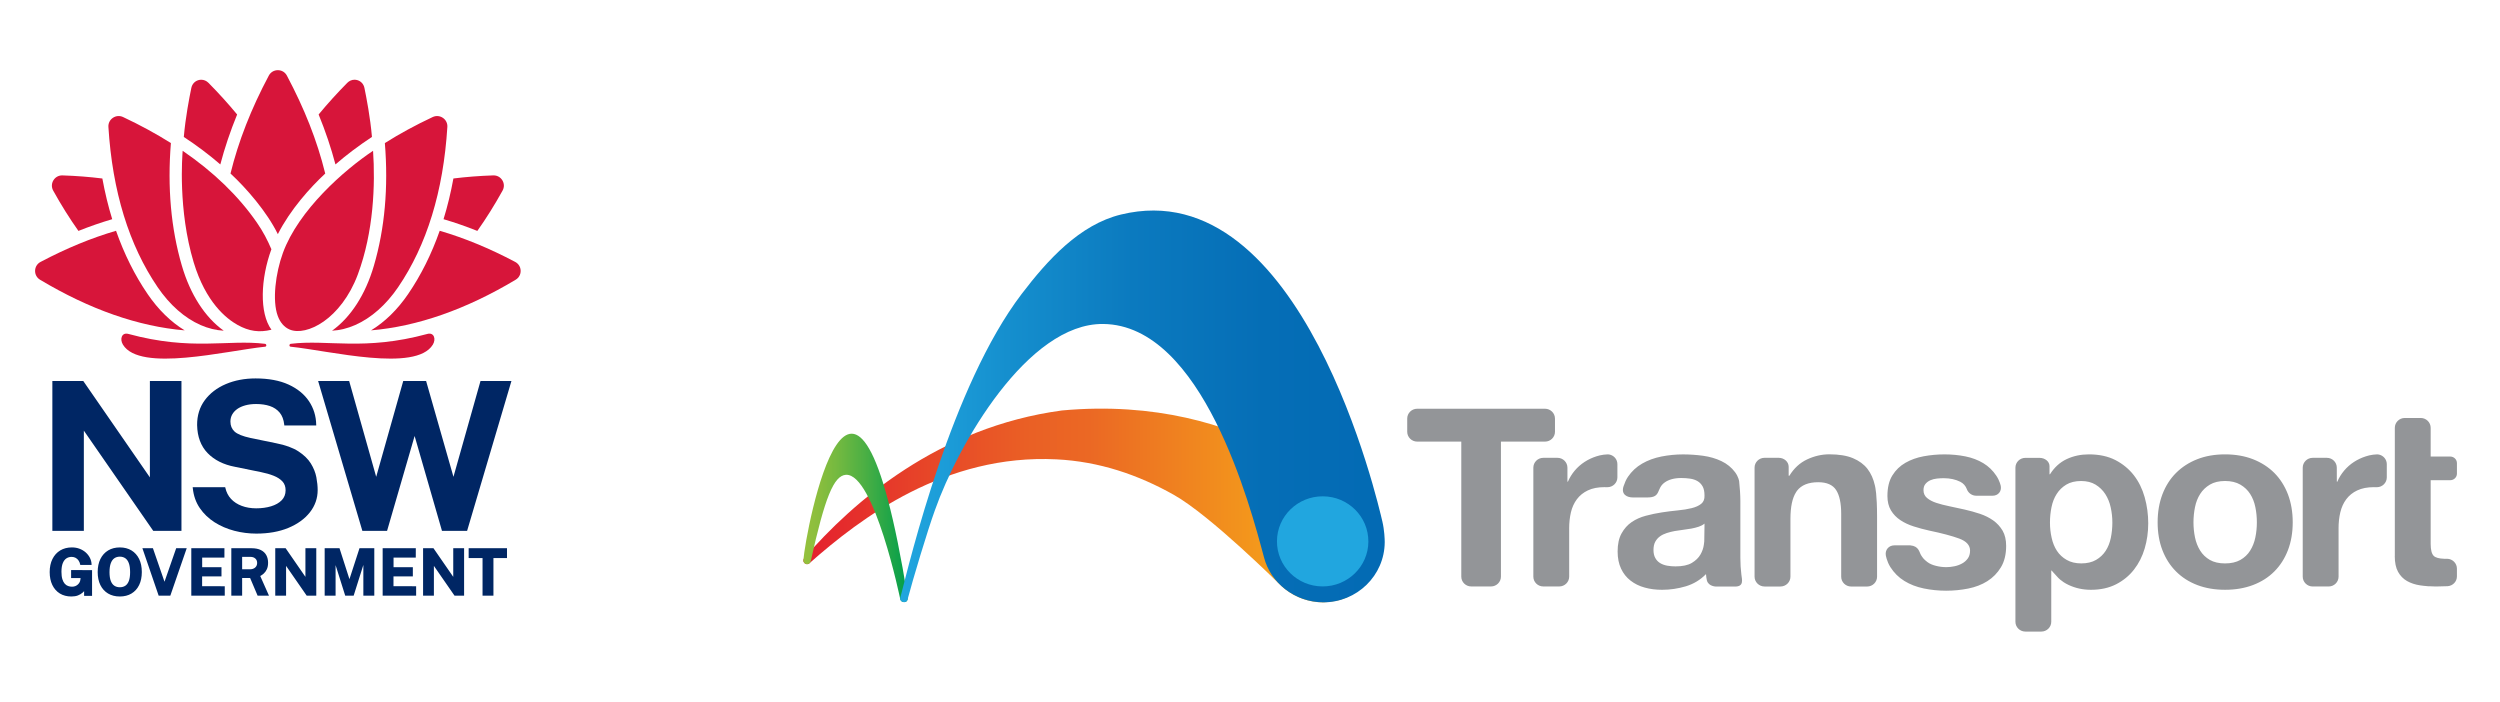<svg width="285" height="80" viewBox="0 0 285 80" fill="none" xmlns="http://www.w3.org/2000/svg" class="hidden mx-info-2 my-info-3 h-[60px] w-[268px] xl:block">
                        <title>warrahop full</title>
                        <g clip-path="url(#clip0_2232_2704)">
                           <path fill-rule="evenodd" clip-rule="evenodd" d="M9.187 65.902H8.109H8.106V64.985L10.495 64.997V67.927H9.589V67.393C9.532 67.453 9.47 67.513 9.404 67.572C9.26 67.697 9.085 67.801 8.883 67.879C8.677 67.959 8.424 68 8.13 68C7.631 68 7.191 67.885 6.821 67.657C6.451 67.429 6.163 67.101 5.963 66.685C5.764 66.272 5.664 65.778 5.664 65.217C5.664 64.648 5.769 64.147 5.979 63.728C6.187 63.309 6.485 62.979 6.864 62.749C7.243 62.521 7.689 62.405 8.189 62.405C8.514 62.405 8.814 62.458 9.08 62.561C9.348 62.665 9.585 62.809 9.781 62.986C9.98 63.166 10.138 63.371 10.251 63.597C10.364 63.822 10.426 64.061 10.438 64.308L10.442 64.402H9.148L9.135 64.329C9.106 64.176 9.048 64.033 8.96 63.904C8.875 63.777 8.764 63.673 8.631 63.598C8.499 63.523 8.343 63.484 8.165 63.484C7.95 63.484 7.751 63.54 7.578 63.65C7.405 63.76 7.265 63.94 7.163 64.185C7.059 64.435 7.006 64.772 7.006 65.188C7.006 65.526 7.041 65.808 7.11 66.029C7.176 66.245 7.268 66.418 7.381 66.544C7.493 66.668 7.62 66.756 7.761 66.805C7.903 66.857 8.054 66.884 8.209 66.884C8.352 66.884 8.481 66.86 8.592 66.814C8.704 66.766 8.802 66.703 8.882 66.628C8.963 66.552 9.027 66.468 9.072 66.381C9.118 66.293 9.146 66.206 9.157 66.122L9.187 65.902ZM13.661 62.406C14.166 62.406 14.611 62.521 14.985 62.746C15.361 62.974 15.656 63.301 15.861 63.72C16.064 64.135 16.167 64.638 16.167 65.213C16.167 65.781 16.066 66.278 15.864 66.692C15.662 67.109 15.368 67.435 14.992 67.661C14.618 67.886 14.169 68 13.66 68C13.147 68 12.696 67.885 12.32 67.661C11.945 67.437 11.648 67.113 11.442 66.695C11.239 66.282 11.136 65.784 11.136 65.214C11.136 64.641 11.24 64.139 11.446 63.724C11.654 63.305 11.951 62.977 12.329 62.749C12.707 62.521 13.155 62.406 13.661 62.406ZM13.661 66.946C13.9 66.946 14.11 66.889 14.282 66.777C14.454 66.665 14.589 66.483 14.685 66.238C14.782 65.984 14.832 65.644 14.832 65.228C14.832 64.801 14.781 64.453 14.683 64.193C14.588 63.94 14.451 63.752 14.279 63.635C14.104 63.519 13.897 63.459 13.662 63.459C13.426 63.459 13.218 63.519 13.044 63.635C12.87 63.751 12.732 63.94 12.635 64.195C12.535 64.457 12.484 64.804 12.484 65.227C12.484 65.644 12.535 65.984 12.634 66.237C12.731 66.483 12.868 66.665 13.042 66.776C13.215 66.889 13.424 66.946 13.661 66.946ZM18.753 66.318L17.433 62.497H16.233L18.088 67.908H19.416L21.286 62.497H20.085L18.753 66.318ZM25.249 65.712H23.042V66.828L25.623 66.831V67.908H21.808V62.497H25.586L25.583 63.567H23.048V64.657H25.249V65.712ZM30.067 65.385C30.213 65.253 30.334 65.084 30.426 64.883C30.516 64.683 30.562 64.437 30.562 64.15C30.562 63.829 30.495 63.543 30.363 63.297C30.23 63.046 30.02 62.848 29.737 62.706C29.459 62.568 29.1 62.497 28.671 62.497H26.37V67.907H27.604V65.891H28.513L29.368 67.907H30.664L29.667 65.666C29.811 65.59 29.946 65.495 30.067 65.385ZM29.314 64.176C29.314 64.39 29.242 64.559 29.094 64.696C28.946 64.831 28.741 64.9 28.482 64.9H27.604V63.484H28.559C28.782 63.484 28.961 63.545 29.105 63.672C29.245 63.795 29.314 63.96 29.314 64.176ZM32.562 62.497L34.818 65.761V62.497H36.056V67.908H34.966L32.613 64.51V67.908H31.379V62.497H32.562ZM39.837 66.025L38.703 62.497H37.012V67.908H38.257V64.423L39.355 67.908H40.316L41.422 64.403V67.908H42.67V62.497H40.982L39.837 66.025ZM47.064 65.712H44.857V66.828L47.439 66.831V67.908H43.623V62.497H47.402L47.398 63.567H44.865V64.657H47.064V65.712ZM51.67 65.761L49.415 62.497H48.231V67.908H49.464V64.51L51.817 67.908H52.907V62.497H51.67V65.761ZM55.01 63.617H53.427V62.497H57.798V63.617H56.252V67.908H55.01V63.617Z" fill="#002664"></path>
                           <path fill-rule="evenodd" clip-rule="evenodd" d="M35.436 52.836C35.118 52.323 34.639 51.857 34.013 51.451C33.387 51.045 32.535 50.735 31.482 50.53L28.551 49.927C27.666 49.736 27.055 49.489 26.736 49.194C26.426 48.907 26.268 48.524 26.268 48.057C26.268 47.759 26.336 47.489 26.471 47.251C26.604 47.013 26.798 46.803 27.046 46.625C27.296 46.448 27.607 46.307 27.969 46.209C28.336 46.108 28.747 46.058 29.193 46.058C29.781 46.058 30.31 46.135 30.768 46.289C31.22 46.442 31.594 46.692 31.881 47.035C32.167 47.378 32.343 47.844 32.404 48.42L32.412 48.5H36.049L36.047 48.408C36.031 47.428 35.753 46.529 35.222 45.736C34.69 44.942 33.906 44.304 32.891 43.839C31.878 43.375 30.614 43.14 29.135 43.14C27.892 43.14 26.753 43.356 25.748 43.784C24.741 44.213 23.932 44.832 23.345 45.624C22.756 46.421 22.463 47.374 22.471 48.458C22.496 49.781 22.898 50.855 23.667 51.652C24.433 52.444 25.483 52.971 26.788 53.217L29.744 53.819C30.286 53.927 30.778 54.068 31.206 54.239C31.626 54.407 31.962 54.626 32.203 54.889C32.439 55.145 32.558 55.483 32.558 55.889C32.558 56.342 32.409 56.725 32.117 57.025C31.817 57.333 31.409 57.564 30.907 57.716C30.396 57.871 29.823 57.949 29.207 57.949C28.605 57.949 28.051 57.856 27.56 57.671C27.071 57.489 26.661 57.222 26.341 56.88C26.021 56.539 25.802 56.111 25.689 55.611L25.673 55.541H21.967L21.977 55.64C22.064 56.507 22.334 57.275 22.778 57.924C23.221 58.569 23.788 59.112 24.465 59.542C25.139 59.969 25.896 60.295 26.713 60.509C27.529 60.722 28.373 60.831 29.219 60.831C30.605 60.831 31.833 60.612 32.872 60.181C33.915 59.747 34.74 59.15 35.325 58.407C35.915 57.659 36.214 56.805 36.214 55.868C36.214 55.426 36.164 54.934 36.065 54.406C35.962 53.874 35.751 53.346 35.436 52.836ZM9.558 49.092L17.469 60.516H20.686V43.432H17.087V54.421L9.519 43.471L9.492 43.432H5.969V60.516H9.558V49.092ZM51.694 54.359L54.778 43.433H58.304L53.25 60.517H50.385L47.267 49.702L44.126 60.517H41.308L36.266 43.433H39.804L42.886 54.357L45.969 43.433H48.576L51.694 54.359Z" fill="#002664"></path>
                           <path d="M30.205 39.194C25.973 38.675 21.862 40.031 14.629 38.066C13.89 37.865 13.618 38.644 14.018 39.295C15.961 42.468 25.778 39.982 30.225 39.524C30.419 39.503 30.399 39.218 30.205 39.194Z" fill="#D7153A"></path>
                           <path d="M48.729 38.066C41.496 40.031 37.385 38.675 33.153 39.194C32.959 39.218 32.938 39.504 33.133 39.524C37.581 39.982 47.397 42.468 49.34 39.295C49.74 38.644 49.468 37.865 48.729 38.066Z" fill="#D7153A"></path>
                           <path d="M16.832 33.528C15.361 31.373 14.159 28.962 13.228 26.309C10.421 27.129 7.547 28.312 4.622 29.86C4.244 30.059 4.012 30.434 4 30.86C3.99 31.287 4.201 31.672 4.569 31.892C10.233 35.278 15.77 37.215 21.054 37.663C19.481 36.704 18.038 35.296 16.832 33.528Z" fill="#D7153A"></path>
                           <path d="M8.941 26.324C10.237 25.806 11.521 25.362 12.793 24.988C12.338 23.511 11.964 21.963 11.668 20.348C10.205 20.166 8.692 20.047 7.126 19.996C7.112 19.996 7.098 19.995 7.085 19.995C6.675 19.995 6.304 20.201 6.089 20.553C5.867 20.915 5.857 21.355 6.063 21.728C6.973 23.369 7.933 24.901 8.941 26.324Z" fill="#D7153A"></path>
                           <path d="M22.858 37.051C23.737 37.438 24.635 37.655 25.506 37.7C23.374 36.175 21.698 33.588 20.733 30.29C19.488 26.045 19.073 21.362 19.483 16.309C17.805 15.251 15.986 14.261 14.028 13.341C13.649 13.163 13.217 13.198 12.87 13.433C12.524 13.668 12.332 14.056 12.358 14.47C12.814 21.802 14.705 27.952 17.978 32.748C19.35 34.761 21.038 36.248 22.858 37.051Z" fill="#D7153A"></path>
                           <path d="M27.033 13.052C26.029 11.836 24.94 10.632 23.765 9.443C23.537 9.212 23.243 9.09 22.94 9.09C22.831 9.09 22.722 9.106 22.613 9.138C22.201 9.259 21.903 9.589 21.813 10.02C21.584 11.126 21.147 13.382 20.954 15.613C22.456 16.601 23.845 17.646 25.116 18.746C25.609 16.869 26.25 14.968 27.033 13.052Z" fill="#D7153A"></path>
                           <path d="M58.733 29.859C55.808 28.311 52.935 27.128 50.127 26.308C49.197 28.961 47.995 31.372 46.523 33.527C45.317 35.296 43.874 36.703 42.3 37.662C47.584 37.214 53.122 35.277 58.785 31.89C59.153 31.671 59.366 31.286 59.354 30.86C59.344 30.433 59.111 30.059 58.733 29.859Z" fill="#D7153A"></path>
                           <path d="M54.416 26.324C55.424 24.901 56.384 23.368 57.293 21.727C57.5 21.354 57.491 20.915 57.267 20.552C57.052 20.201 56.682 19.994 56.272 19.994C56.258 19.994 56.244 19.994 56.231 19.995C54.665 20.047 53.15 20.166 51.688 20.347C51.394 21.962 51.019 23.51 50.563 24.988C51.836 25.362 53.121 25.807 54.416 26.324Z" fill="#D7153A"></path>
                           <path d="M42.624 30.291C41.659 33.588 39.983 36.175 37.851 37.701C38.722 37.656 39.621 37.438 40.499 37.051C42.319 36.248 44.007 34.761 45.38 32.749C48.652 27.953 50.543 21.803 50.999 14.471C51.025 14.056 50.833 13.668 50.487 13.434C50.14 13.199 49.708 13.164 49.329 13.342C47.371 14.261 45.552 15.251 43.874 16.309C44.284 21.363 43.867 26.045 42.624 30.291Z" fill="#D7153A"></path>
                           <path d="M42.403 15.611C42.21 13.382 41.773 11.126 41.544 10.018C41.454 9.588 41.155 9.258 40.744 9.137C40.635 9.105 40.525 9.089 40.417 9.089C40.114 9.089 39.82 9.211 39.592 9.442C38.417 10.631 37.327 11.835 36.324 13.051C37.107 14.967 37.747 16.868 38.241 18.744C39.513 17.645 40.9 16.6 42.403 15.611Z" fill="#D7153A"></path>
                           <path d="M31.674 26.692C33.097 23.887 35.369 21.372 37.076 19.783C36.139 15.973 34.697 12.379 32.705 8.619C32.5 8.231 32.113 8 31.675 8C31.236 8 30.851 8.232 30.644 8.619C28.632 12.391 27.165 16.145 26.278 19.782C28.059 21.429 30.409 24.116 31.674 26.692Z" fill="#D7153A"></path>
                           <path d="M36.902 36.647C38.377 35.611 39.852 33.807 40.789 31.296C42.601 26.436 42.789 21.022 42.529 17.191C39.244 19.38 34.029 23.952 32.249 28.84C31.411 31.14 31.02 34.273 31.666 36.021C31.936 36.752 32.395 37.306 33.025 37.569C33.981 37.969 35.449 37.667 36.902 36.647Z" fill="#D7153A"></path>
                           <path d="M30.939 28.413C30.504 27.401 30.025 26.446 29.282 25.373C27.181 22.339 24.348 19.602 20.824 17.191C20.787 17.759 20.273 23.897 22.077 29.899C23.451 34.463 25.796 36.323 27.082 37.041C28.376 37.763 29.559 37.934 30.947 37.589C29.541 35.675 29.716 31.746 30.939 28.413Z" fill="#D7153A"></path>
                        </g>
                        <path d="M177.268 47.714V49.225C177.268 49.839 176.757 50.343 176.136 50.343H171.107V65.738C171.107 66.354 170.595 66.856 169.974 66.856H167.72C167.097 66.856 166.587 66.354 166.587 65.738V50.343H161.558C160.935 50.343 160.423 49.839 160.423 49.225V47.714C160.423 47.1 160.933 46.596 161.558 46.596H176.134C176.755 46.596 177.266 47.098 177.266 47.714H177.268ZM266.595 60.246C266.595 59.584 266.661 58.968 266.797 58.403C266.933 57.834 267.156 57.34 267.474 56.914C267.79 56.491 268.207 56.15 268.727 55.906H268.731C269.246 55.662 269.88 55.536 270.631 55.536C270.659 55.536 270.687 55.54 270.715 55.542H270.963C271.586 55.542 272.095 55.039 272.095 54.425V52.913C272.095 52.779 272.069 52.649 272.025 52.531C271.874 52.125 271.492 51.83 271.036 51.798H270.985C270.679 51.81 270.381 51.847 270.089 51.914C269.884 51.97 269.706 52.023 269.706 52.023C269.226 52.176 268.777 52.387 268.353 52.661C267.932 52.936 267.556 53.265 267.23 53.653C266.903 54.043 266.643 54.463 266.453 54.916L266.399 54.913L266.395 53.311C266.395 52.696 265.89 52.192 265.264 52.192H263.644C263.023 52.192 262.511 52.696 262.511 53.311V65.74C262.511 66.356 263.023 66.859 263.644 66.859H265.464C266.089 66.859 266.597 66.356 266.597 65.74V60.248L266.595 60.246ZM178.885 60.246C178.885 59.584 178.953 58.968 179.085 58.403C179.22 57.836 179.446 57.34 179.764 56.914C180.082 56.489 180.499 56.15 181.017 55.904H181.019C181.536 55.658 182.17 55.534 182.919 55.534C182.947 55.534 182.979 55.538 183.003 55.54H183.25C183.874 55.54 184.383 55.038 184.383 54.423V52.911C184.383 52.777 184.357 52.647 184.313 52.529C184.164 52.123 183.78 51.828 183.326 51.798H183.276C182.971 51.808 182.669 51.847 182.377 51.913C182.172 51.968 181.994 52.021 181.994 52.021C181.514 52.174 181.065 52.385 180.643 52.659C180.22 52.934 179.846 53.263 179.518 53.651C179.193 54.041 178.933 54.463 178.741 54.913L178.687 54.911V53.311C178.687 52.696 178.178 52.192 177.554 52.192H175.934C175.31 52.192 174.801 52.696 174.801 53.311V65.738C174.801 66.354 175.31 66.856 175.934 66.856H177.754C178.377 66.856 178.887 66.354 178.887 65.738V60.246H178.885ZM213.74 55.353C213.576 54.604 213.292 53.972 212.891 53.45C212.487 52.932 211.934 52.525 211.234 52.231C210.535 51.938 209.636 51.792 208.543 51.792C207.678 51.792 206.833 51.987 206.01 52.373C205.184 52.761 204.511 53.382 203.992 54.232H203.908V53.21C203.908 52.649 203.396 52.19 202.773 52.19H201.155C200.531 52.19 200.02 52.692 200.02 53.307V65.742C200.02 66.358 200.533 66.861 201.155 66.861H202.975C203.598 66.861 204.11 66.358 204.11 65.742V59.171C204.11 57.786 204.325 56.767 204.755 56.105C204.787 56.052 204.823 56.001 204.855 55.953C205.356 55.297 206.163 54.973 207.276 54.973C208.253 54.973 208.937 55.272 209.32 55.868C209.704 56.461 209.896 57.367 209.896 58.578V65.746C209.896 66.362 210.405 66.864 211.029 66.864H212.853C213.476 66.864 213.986 66.362 213.986 65.746V58.958C213.986 56.302 213.78 55.534 213.742 55.361L213.74 55.353ZM228.297 60.498C228.022 60.033 227.668 59.643 227.222 59.326C226.777 59.015 226.271 58.759 225.7 58.57C225.13 58.381 224.545 58.218 223.946 58.084C223.364 57.952 222.795 57.828 222.235 57.714C221.674 57.601 221.176 57.469 220.743 57.328C220.307 57.184 219.954 56.999 219.684 56.77C219.414 56.544 219.278 56.247 219.278 55.884C219.278 55.579 219.356 55.337 219.512 55.156C219.664 54.977 219.854 54.837 220.078 54.742C220.299 54.646 220.545 54.585 220.817 54.555C221.087 54.529 221.338 54.514 221.568 54.514C222.303 54.514 222.939 54.652 223.482 54.927C223.826 55.105 224.074 55.382 224.221 55.764C224.227 55.778 224.231 55.792 224.235 55.806C224.405 56.217 224.815 56.513 225.29 56.513H227.154C227.782 56.513 228.203 56.018 228.088 55.408C228.088 55.408 227.984 54.841 227.588 54.244C227.19 53.641 226.693 53.161 226.092 52.799C225.494 52.438 224.811 52.18 224.05 52.027C223.284 51.875 222.497 51.8 221.686 51.8C220.875 51.8 220.084 51.871 219.31 52.013C218.537 52.155 217.84 52.403 217.222 52.757C216.605 53.108 216.106 53.588 215.73 54.199C215.352 54.807 215.166 55.591 215.166 56.544C215.166 57.19 215.302 57.735 215.57 58.184C215.842 58.633 216.199 59.004 216.643 59.297C217.087 59.594 217.594 59.831 218.165 60.012C218.735 60.195 219.318 60.35 219.92 60.484C221.388 60.791 222.533 61.095 223.354 61.398C224.175 61.703 224.587 62.16 224.587 62.769C224.587 63.133 224.499 63.432 224.325 63.67C224.151 63.909 223.934 64.1 223.672 64.24C223.414 64.383 223.122 64.49 222.803 64.555C222.485 64.621 222.181 64.655 221.89 64.655C221.484 64.655 221.095 64.606 220.719 64.511C220.343 64.419 219.996 64.285 219.716 64.07C219.292 63.743 219.202 63.597 219.007 63.298C218.783 62.95 218.775 62.262 217.772 62.17H215.958C215.33 62.17 214.891 62.67 214.979 63.282C214.979 63.282 215.083 63.981 215.498 64.641C215.914 65.297 216.445 65.827 217.093 66.226C217.74 66.626 218.479 66.912 219.31 67.083C220.139 67.254 220.991 67.341 221.86 67.341C222.729 67.341 223.546 67.258 224.367 67.097C225.188 66.935 225.92 66.654 226.555 66.254C227.192 65.852 227.71 65.326 228.106 64.669C228.503 64.011 228.701 63.194 228.701 62.225C228.701 61.54 228.565 60.965 228.297 60.496V60.498ZM245.97 59.545C245.97 60.719 246.151 61.778 246.515 62.721C246.881 63.67 247.398 64.478 248.071 65.149C248.743 65.821 249.548 66.337 250.489 66.695C251.428 67.055 252.485 67.235 253.656 67.235C254.827 67.235 255.888 67.055 256.839 66.695C257.788 66.335 258.599 65.821 259.27 65.149C259.942 64.48 260.459 63.67 260.825 62.721C261.186 61.778 261.37 60.719 261.37 59.545C261.37 58.371 261.186 57.308 260.825 56.353C260.457 55.398 259.94 54.585 259.27 53.911C258.599 53.244 257.788 52.722 256.839 52.35C255.888 51.981 254.827 51.798 253.656 51.798C252.485 51.798 251.428 51.981 250.489 52.35C249.548 52.72 248.743 53.242 248.071 53.911C247.398 54.585 246.881 55.396 246.515 56.353C246.153 57.308 245.97 58.373 245.97 59.545ZM250.056 59.545C250.056 58.96 250.115 58.381 250.229 57.816C250.343 57.247 250.541 56.747 250.819 56.312C251.096 55.874 251.468 55.522 251.928 55.246C252.389 54.973 252.967 54.833 253.656 54.833C254.345 54.833 254.927 54.973 255.398 55.246C255.868 55.52 256.241 55.874 256.519 56.312C256.797 56.745 256.995 57.247 257.11 57.816C257.228 58.381 257.282 58.958 257.282 59.545C257.282 60.132 257.228 60.705 257.11 61.264C256.997 61.821 256.797 62.324 256.519 62.769C256.243 63.212 255.868 63.568 255.398 63.834C254.927 64.096 254.347 64.23 253.656 64.23C252.965 64.23 252.387 64.096 251.928 63.834C251.468 63.568 251.096 63.214 250.819 62.769C250.541 62.325 250.345 61.821 250.229 61.264C250.115 60.705 250.056 60.134 250.056 59.545ZM244.897 59.689C244.897 60.671 244.763 61.617 244.493 62.528C244.227 63.434 243.818 64.236 243.272 64.939C242.725 65.638 242.042 66.197 241.228 66.612C240.411 67.028 239.456 67.237 238.363 67.237C237.44 67.237 236.593 67.049 235.816 66.683C235.628 66.595 235.45 66.496 235.278 66.386C235.258 66.372 235.244 66.358 235.226 66.349C235.096 66.264 234.975 66.169 234.855 66.073C234.723 65.961 234.653 65.886 234.653 65.886C234.383 65.584 234.141 65.323 234.002 65.175C233.97 65.132 233.934 65.092 233.902 65.049H233.844V70.883C233.844 71.498 233.334 72 232.711 72H230.891C230.269 72 229.758 71.498 229.758 70.883V53.311C229.758 52.696 230.267 52.196 230.891 52.196H232.509C233.134 52.196 233.644 52.617 233.644 53.133V54.069H233.698C234.199 53.275 234.835 52.696 235.602 52.338C236.369 51.979 237.214 51.798 238.133 51.798C239.304 51.798 240.313 52.015 241.158 52.45C242 52.887 242.701 53.464 243.26 54.181C243.816 54.902 244.229 55.737 244.495 56.692C244.765 57.649 244.899 58.647 244.899 59.687L244.897 59.689ZM240.809 59.575C240.809 58.99 240.747 58.411 240.621 57.846C240.499 57.276 240.289 56.77 240.004 56.325C239.716 55.882 239.344 55.524 238.895 55.248C238.445 54.974 237.892 54.835 237.24 54.835C236.589 54.835 236.004 54.974 235.554 55.248C235.102 55.522 234.739 55.876 234.461 56.314C234.183 56.747 233.986 57.249 233.872 57.816C233.754 58.383 233.696 58.97 233.696 59.575C233.696 60.179 233.76 60.738 233.886 61.305C234.01 61.873 234.211 62.371 234.491 62.796C234.771 63.221 235.138 63.566 235.6 63.828C236.06 64.094 236.617 64.228 237.27 64.228C237.924 64.228 238.501 64.094 238.953 63.828C239.404 63.566 239.77 63.221 240.046 62.796C240.323 62.371 240.521 61.873 240.637 61.305C240.751 60.736 240.809 60.161 240.809 59.575ZM273.004 63.397C273.004 64.137 273.128 64.732 273.376 65.185C273.628 65.64 273.968 65.99 274.399 66.236C274.831 66.48 275.332 66.648 275.898 66.731C276.181 66.774 276.473 66.805 276.775 66.827L276.757 66.831H276.917C277.174 66.847 277.43 66.861 277.698 66.861C278.083 66.861 279.012 66.827 279.042 66.825C279.626 66.778 280.089 66.299 280.089 65.716V64.818C280.089 64.212 279.59 63.714 278.979 63.7H278.627C278.049 63.68 277.648 63.572 277.442 63.367C277.214 63.141 277.096 62.686 277.096 62.007V54.742H279.332C279.75 54.742 280.091 54.407 280.091 53.994V52.793C280.091 52.383 279.748 52.046 279.332 52.046H277.096V48.768C277.096 48.151 276.587 47.649 275.964 47.649H274.143C273.52 47.649 273.01 48.151 273.01 48.768V63.397H273.004ZM185.091 55.416C184.757 56.394 185.524 56.709 186.134 56.709H187.822C189.398 56.709 188.793 55.703 189.764 55.008C190.227 54.673 190.859 54.494 191.664 54.494C192.028 54.494 192.367 54.52 192.685 54.567C193.001 54.614 193.28 54.709 193.52 54.85C193.76 54.992 193.952 55.191 194.098 55.447C194.241 55.703 194.313 56.048 194.313 56.483C194.333 56.898 194.209 57.217 193.94 57.434C193.67 57.651 193.306 57.818 192.845 57.93C192.387 58.044 191.858 58.129 191.264 58.186C190.667 58.243 190.062 58.32 189.45 58.413C188.835 58.507 188.225 58.635 187.62 58.797C187.017 58.958 186.479 59.196 186.008 59.519C185.538 59.84 185.155 60.27 184.857 60.809C184.557 61.349 184.409 62.034 184.409 62.869C184.409 63.625 184.541 64.275 184.801 64.826C185.057 65.376 185.418 65.831 185.878 66.187C186.339 66.547 186.875 66.813 187.49 66.981C188.104 67.154 188.765 67.237 189.476 67.237C190.397 67.237 191.298 67.103 192.183 66.839C193.067 66.573 193.834 66.112 194.485 65.449C194.505 65.697 194.525 65.941 194.587 66.175C194.773 66.868 195.642 66.868 195.642 66.868H197.788C198.823 66.868 198.593 66.114 198.517 65.508C198.441 64.903 198.401 64.269 198.401 63.607V57.091C198.401 56.477 198.337 55.477 198.263 54.864C198.263 54.864 198.199 54.372 197.798 53.832C197.396 53.293 196.877 52.871 196.241 52.568C195.608 52.265 194.909 52.062 194.14 51.956C193.372 51.853 192.615 51.802 191.866 51.802C191.041 51.802 190.219 51.883 189.404 52.042C188.589 52.204 187.854 52.474 187.201 52.852C186.547 53.23 186.01 53.732 185.588 54.354C185.376 54.669 185.222 55.024 185.091 55.418V55.416ZM194.311 59.689V60.075C194.311 60.691 194.301 61.429 194.285 61.721L194.239 62.099C194.189 62.477 194.062 62.851 193.85 63.219C193.638 63.588 193.314 63.905 192.871 64.171C192.429 64.436 191.806 64.568 191.001 64.568C190.673 64.568 190.357 64.539 190.052 64.486C189.744 64.428 189.474 64.328 189.244 64.186C189.015 64.044 188.833 63.852 188.699 63.603C188.563 63.359 188.497 63.056 188.497 62.696C188.497 62.335 188.563 62.005 188.699 61.76C188.833 61.512 189.011 61.311 189.232 61.15C189.452 60.988 189.712 60.862 190.01 60.766C190.307 60.671 190.607 60.596 190.915 60.539C191.24 60.482 191.566 60.435 191.892 60.396C192.221 60.358 192.531 60.311 192.829 60.256C193.125 60.199 193.402 60.128 193.664 60.041C193.922 59.955 194.138 59.838 194.311 59.689Z" fill="#939598"></path>
                        <path d="M91.71 63.594C91.63 63.67 91.582 63.777 91.582 63.893V63.897C91.582 64.127 91.772 64.316 92.008 64.316C92.085 64.316 92.157 64.297 92.219 64.261L92.255 64.23C98.138 59.013 107.79 51.741 120.423 52.365C125.326 52.606 129.772 54.132 133.824 56.416C137.998 58.769 145.836 66.573 145.836 66.573C147.104 67.851 148.885 68.654 150.825 68.666C150.825 68.666 151.948 68.645 152.911 68.339C153.192 68.251 153.316 68.2 153.316 68.2C153.864 67.973 157.084 66.427 156.609 62.42C156.415 60.791 155.596 59.141 154.047 57.67C153.708 57.347 142.469 44.829 121.058 46.793C107.009 48.683 97.224 57.215 91.71 63.594Z" fill="url(#paint0_linear_2232_2704)"></path>
                        <path d="M92.423 63.982C92.383 64.173 92.211 64.316 92.008 64.316C91.774 64.316 91.582 64.129 91.582 63.897C91.582 63.897 91.582 63.861 91.586 63.844C91.822 60.654 97.422 30.645 103.464 68.058C103.464 68.058 103.472 68.131 103.476 68.182C103.482 68.278 103.454 68.369 103.454 68.369C103.392 68.607 103.152 68.674 102.957 68.629C102.795 68.591 102.663 68.477 102.627 68.306C102.627 68.306 99.676 53.966 96.435 54.126C95.045 54.222 94.036 56.723 92.437 63.921C92.433 63.94 92.425 63.982 92.425 63.982H92.423Z" fill="url(#paint1_linear_2232_2704)"></path>
                        <path d="M157.58 59.411C157.176 57.712 148.485 19.419 127.794 24.456C123.078 25.602 119.434 29.623 116.465 33.518C108.473 44.016 103.758 63.783 102.641 68.117C102.569 68.391 102.739 68.582 102.956 68.631C103.152 68.676 103.39 68.609 103.454 68.371C104.065 66.049 105.762 60.402 106.577 58.172C109.23 50.648 117.154 36.85 125.756 36.933C137.106 37.039 142.551 57.761 144.095 63.536C144.838 66.453 147.612 68.65 150.828 68.668C154.691 68.682 157.841 65.614 157.859 61.802C157.859 61.483 157.827 60.443 157.582 59.411H157.58Z" fill="url(#paint2_linear_2232_2704)"></path>
                        <path d="M155.995 61.741C155.981 64.578 153.638 66.864 150.759 66.853C147.879 66.837 145.56 64.527 145.574 61.693C145.588 58.856 147.931 56.566 150.809 56.581C153.69 56.593 156.009 58.905 155.993 61.741H155.995Z" fill="#21A6DF"></path>
                        <defs>
                           <linearGradient id="paint0_linear_2232_2704" x1="91.582" y1="57.625" x2="156.659" y2="57.625" gradientUnits="userSpaceOnUse">
                              <stop stop-color="#E41F2E"></stop>
                              <stop offset="0.22" stop-color="#E74628"></stop>
                              <stop offset="0.39" stop-color="#EA5F25"></stop>
                              <stop offset="0.5" stop-color="#EB6824"></stop>
                              <stop offset="1" stop-color="#F9B916"></stop>
                           </linearGradient>
                           <linearGradient id="paint1_linear_2232_2704" x1="91.582" y1="59.043" x2="103.476" y2="59.043" gradientUnits="userSpaceOnUse">
                              <stop stop-color="#95C13D"></stop>
                              <stop offset="0.13" stop-color="#8CBE3D"></stop>
                              <stop offset="0.33" stop-color="#73B940"></stop>
                              <stop offset="0.59" stop-color="#4BAF44"></stop>
                              <stop offset="0.89" stop-color="#15A349"></stop>
                              <stop offset="1" stop-color="#009E4C"></stop>
                           </linearGradient>
                           <linearGradient id="paint2_linear_2232_2704" x1="102.623" y1="46.334" x2="157.857" y2="46.334" gradientUnits="userSpaceOnUse">
                              <stop stop-color="#21A6DF"></stop>
                              <stop offset="0.22" stop-color="#158FCE"></stop>
                              <stop offset="0.48" stop-color="#0B7ABF"></stop>
                              <stop offset="0.75" stop-color="#056EB6"></stop>
                              <stop offset="1" stop-color="#036AB4"></stop>
                           </linearGradient>
                           <clipPath id="clip0_2232_2704">
                              <rect width="55.5" height="60" fill="white" transform="translate(4 8)"></rect>
                           </clipPath>
                        </defs>
                     </svg>
